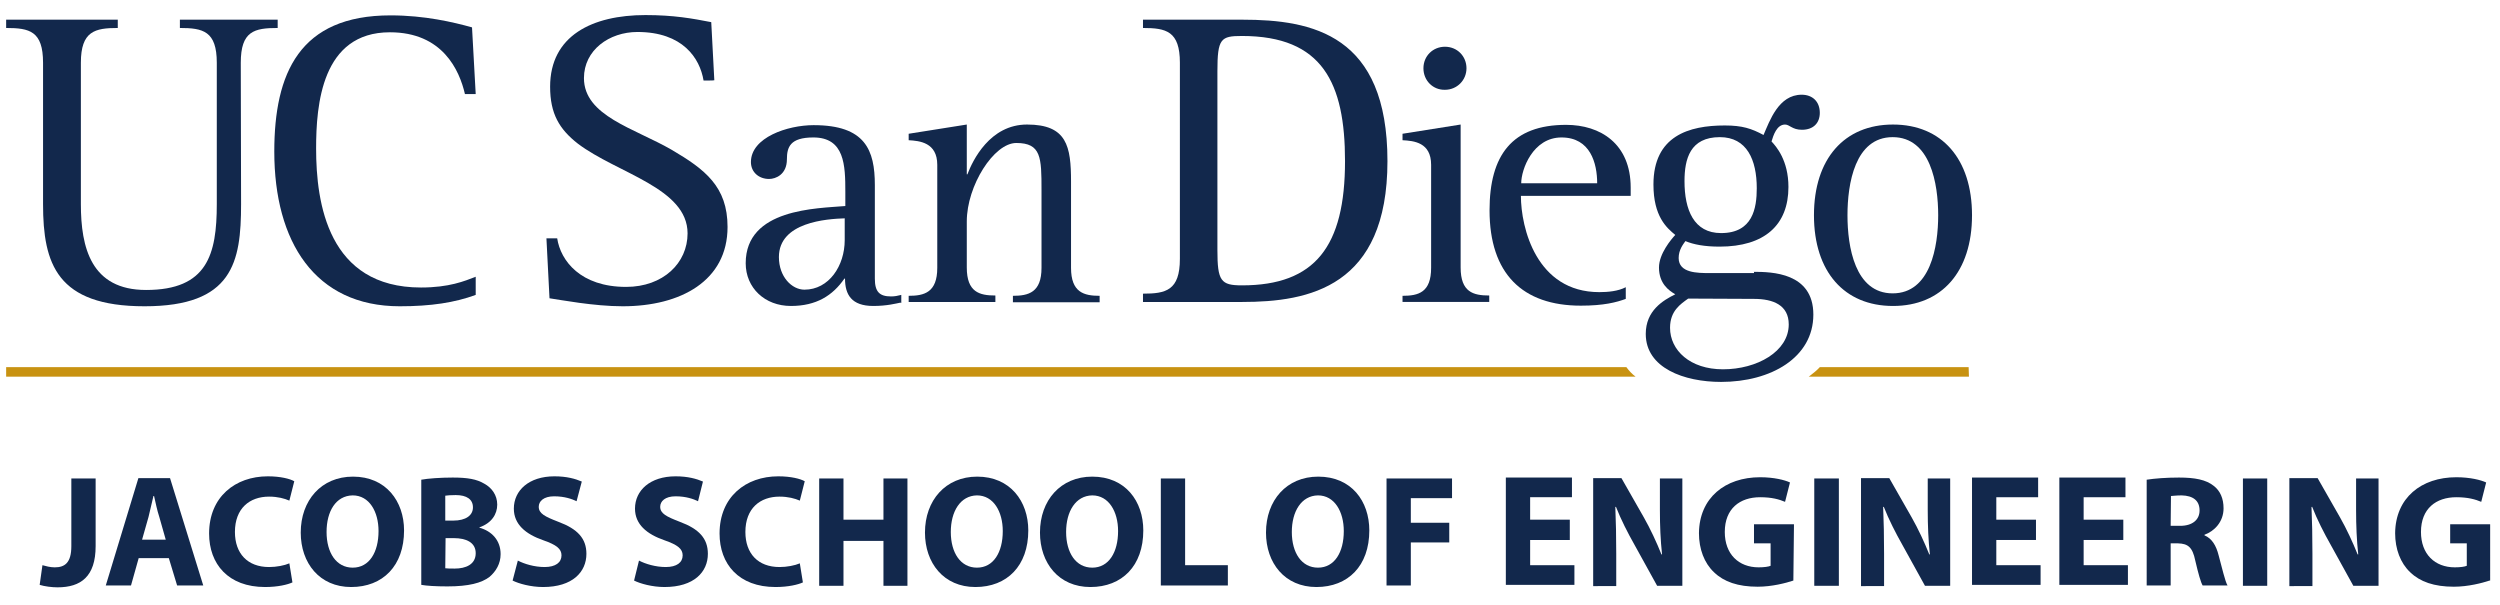 <?xml version="1.0" encoding="utf-8"?>
<!-- Generator: Adobe Illustrator 22.1.0, SVG Export Plug-In . SVG Version: 6.00 Build 0)  -->
<svg version="1.1" id="Layer_1" xmlns="http://www.w3.org/2000/svg" xmlns:xlink="http://www.w3.org/1999/xlink" x="0px" y="0px"
	 viewBox="0 0 813 196.7" style="enable-background:new 0 0 813 196.7;" xml:space="preserve">
<style type="text/css">
	.st0{fill:#12284C;}
	.st1{fill:#C89211;}
</style>
<g>
	<g>
		<path class="st0" d="M78.4,66.4c0,18.9-2.7,33.2-31.4,33.2c-28.5,0-33-13.8-33-33.2v-46C14,10.1,9.6,9.1,2,9.1V6.4h36.3v2.7
			c-7.4,0-12,1-12,11.3v46c0,14.1,3.3,27.9,21.2,27.9c19.9,0,23-11.5,23-27.9v-46c0-10.3-4.5-11.3-12-11.3V6.4h31.8v2.7
			c-7.6,0-12,1-12,11.3L78.4,66.4L78.4,66.4z"/>
		<path class="st0" d="M154.7,95.9c-6.8,2.5-14.5,3.7-24.7,3.7c-27.6,0-40.8-21-40.8-50.3C89.2,23.8,97.4,5,127,5
			c11.1,0,20.4,2.2,26.5,3.9l1.2,21.7h-3.5c-1.8-7.8-7.3-20.1-24.4-20.1c-22.2,0-24,23.6-24,37.8c0,17.8,3.9,45.2,34.1,45.2
			c9.2,0,14.2-2.1,17.8-3.5V95.9z"/>
		<path class="st0" d="M228.8,26.2c-1.2-7.3-6.8-15.8-21.5-15.8c-9.2,0-17.4,5.9-17.4,15c0,12.3,16.4,16.3,28.5,23.3
			c10.9,6.4,18.2,12,18.2,25.1c0,17.5-15.2,25.8-34.1,25.8c-9.4,0-20.3-2.1-23.8-2.6l-1-19.5h3.5c1.1,7.3,7.6,15.8,22.4,15.8
			c12.1,0,20-7.8,20-17.4c0-14.8-22.9-19.5-35.7-29.2c-6-4.7-9-9.7-9-18.5c0-16.6,13.7-23.3,31-23.3c9.2,0,15.2,1.1,21.4,2.3l1,18.9
			C232.2,26.2,228.8,26.2,228.8,26.2z"/>
		<path class="st0" d="M292.9,98.4c-1.5,0.3-4.5,1.1-8.9,1.1c-7.1,0-9.2-3.7-9.2-8.9h-0.2c-3.8,5.5-9.1,8.9-17.4,8.9
			c-8.5,0-14.7-5.9-14.7-13.9c0-17.8,23.1-17.8,32.4-18.6v-4.6c0-8.6-0.2-17.7-10.4-17.7c-7.6,0-8.6,3.2-8.6,7.1
			c0,5-3.7,6.4-5.8,6.4c-3.3,0-5.9-2.2-5.9-5.5c0-8,11.9-12,20.4-12c16.8,0,19.9,8.1,19.9,19.5v30.4c0,4.3,1.5,5.8,5.3,5.8
			c1.1,0,2.2-0.2,3.3-0.5v2.6H292.9z M274.7,71c-5.8,0.2-21.4,1.2-21.4,12.6c0,6.4,4.2,10.6,8.3,10.6c8,0,13.1-7.8,13.1-16.1V71z"/>
		<path class="st0" d="M295.5,96.2c5.1,0,9.3-1.1,9.3-9.1V53.6c0-7.3-5.8-7.8-9.3-8v-2.1l18.9-3v16.2h0.2
			c1.7-4.5,7.3-16.2,19.4-16.2c13,0,14.3,7.1,14.3,18.6v28c0,8,4.2,9.1,9.3,9.1v2.1h-28.2v-2.1c5.1,0,9.3-1.1,9.3-9.1V61.8
			c0-10.6-0.1-15.3-8.2-15.3c-7.3,0-16.1,13.9-16.1,25.5V87c0,8,4.1,9.1,9.3,9.1v2.1h-28.2L295.5,96.2L295.5,96.2z"/>
		<path class="st0" d="M371.7,95.5c7.4,0,12-1,12-11.3V20.4c0-10.3-4.5-11.3-12-11.3V6.4h32.3c22.9,0,47.2,4.9,47.2,46
			c0,40.9-25.5,45.8-47.2,45.8h-32.3V95.5z M395.9,81.3c0,10.1,1.1,11.5,8,11.5c23.8,0,33.5-12.7,33.5-40.4
			c0-25.4-7.3-40.7-33.5-40.7c-6.9,0-8,0.8-8,11.5L395.9,81.3L395.9,81.3z"/>
		<path class="st0" d="M456.1,96.2c5.2,0,9.3-1.1,9.3-9.1V53.6c0-7.3-5.6-7.8-9.3-8v-2.1l18.9-3v46.5c0,8,4.1,9.1,9.3,9.1v2.1h-28.2
			V96.2z M462.9,22.2c0-4,3.1-7,7-7c4,0,7,3.1,7,7s-3.1,7-7,7C466,29.3,462.9,26.2,462.9,22.2z"/>
		<path class="st0" d="M528.7,97.2c-3,1.1-7.1,2.2-14.6,2.2c-19,0-29.7-10.4-29.7-31c0-17.9,7.3-27.8,24.9-27.8
			c11.1,0,21,6.1,21,20.4v2.7h-35.7c0,10.3,5,31.3,25.5,31.3c2.8,0,6.1-0.3,8.6-1.6L528.7,97.2L528.7,97.2z M519.4,59.6
			c0-6.5-2.2-14.9-11.6-14.9c-9.3,0-13.1,10.4-13.1,14.9H519.4z"/>
		<path class="st0" d="M570.2,88.4c5.9,0,19.5,0.2,19.5,13.9c0,14-13.8,21.9-30,21.9c-12,0-24.5-4.5-24.5-15.6
			c0-7.6,5.6-10.9,9.6-12.9c-2.1-1.2-5.3-3.5-5.3-8.7c0-4.5,4-9.2,5.3-10.6c-2.8-2.3-7.1-6-7.1-16.4c0-15.8,11.5-19.2,23.2-19.2
			c5.7,0,8.7,1,12.6,3.1c2-4.6,4.9-13.1,12.4-13.1c3.5,0,5.9,2.2,5.9,5.9c0,3.3-2.1,5.5-5.8,5.5c-3.2,0-4-1.7-5.5-1.7
			c-2.7,0-3.8,3.5-4.4,5.5c1.5,1.6,5.5,6.1,5.5,14.8c0,12.4-7.8,19.4-22.4,19.4c-4.9,0-8.5-0.7-11.1-1.8c-0.7,1-2.2,2.8-2.2,5.5
			c0,4.9,6.1,4.9,10.1,4.9h14.4V88.4z M549,97.1c-2.5,1.8-5.9,4-5.9,9.5c0,7.3,6.5,13.5,17.2,13.5c11.1,0,21.4-5.8,21.4-14.6
			c0-6.3-5.1-8.3-11.3-8.3L549,97.1L549,97.1z M559.7,75.8c10.3,0,11.6-8.1,11.6-14.6c0-9.2-3.2-16.6-12-16.6
			c-9.7,0-11.5,7.1-11.5,14.3C547.8,68.2,550.8,75.8,559.7,75.8z"/>
		<path class="st0" d="M589.9,70c0-18.4,9.9-29.5,25.7-29.5s25.7,11.1,25.7,29.5s-9.9,29.5-25.7,29.5S589.9,88.4,589.9,70z
			 M615.5,95.4c12.3,0,14.8-15.2,14.8-25.4c0-10.2-2.5-25.4-14.8-25.4c-12.3,0-14.7,15.2-14.7,25.4
			C600.8,80.2,603.2,95.4,615.5,95.4z"/>
		<g id="line_3_">
			<path class="st1" d="M528.9,119.4H2v3.1h529.9C530.7,121.6,529.7,120.5,528.9,119.4z"/>
			<path class="st1" d="M640.2,119.4h-48.4c-1.1,1.2-2.3,2.1-3.6,3.1h52.1L640.2,119.4L640.2,119.4z"/>
		</g>
	</g>
	<g>
		<g>
			<path class="st0" d="M23.3,155.6h7.8v22c0,9.9-4.8,13.4-12.4,13.4c-1.8,0-4.2-0.3-5.8-0.8l0.9-6.4c1.1,0.3,2.5,0.7,4,0.7
				c3.3,0,5.4-1.5,5.4-6.9V155.6z"/>
			<path class="st0" d="M45.1,181.5l-2.5,8.9h-8.2l10.6-34.9h10.3l10.8,34.9h-8.5l-2.7-8.9H45.1z M53.9,175.5l-2.1-7.4
				c-0.7-2.1-1.2-4.6-1.7-6.8h-0.2c-0.5,2.1-1.1,4.7-1.6,6.8l-2.1,7.4H53.9z"/>
			<path class="st0" d="M95.1,189.4c-1.5,0.7-4.7,1.5-8.9,1.5c-12,0-18.2-7.5-18.2-17.4c0-11.9,8.5-18.6,19.1-18.6
				c4.1,0,7.2,0.8,8.6,1.6l-1.6,6.3c-1.6-0.7-3.8-1.3-6.6-1.3c-6.3,0-11.1,3.8-11.1,11.5c0,7,4.1,11.4,11.1,11.4
				c2.4,0,5-0.5,6.6-1.2L95.1,189.4z"/>
			<path class="st0" d="M131.4,172.5c0,11.5-6.9,18.4-17.2,18.4c-10.3,0-16.4-7.8-16.4-17.7c0-10.5,6.7-18.2,17-18.2
				C125.5,155,131.4,163,131.4,172.5z M106.2,173c0,6.8,3.2,11.6,8.5,11.6c5.4,0,8.4-5,8.4-11.9c0-6.3-3-11.6-8.4-11.6
				C109.2,161.2,106.2,166.3,106.2,173z"/>
			<path class="st0" d="M137,156c2.1-0.4,6.3-0.7,10.2-0.7c4.8,0,7.8,0.5,10.3,2c2.4,1.3,4.2,3.7,4.2,6.8s-1.8,6-5.8,7.4v0.1
				c4,1.1,6.9,4.1,6.9,8.6c0,3.1-1.5,5.6-3.6,7.4c-2.6,2-6.8,3.1-13.7,3.1c-3.9,0-6.8-0.2-8.5-0.5L137,156L137,156z M144.8,169.3
				h2.6c4.1,0,6.4-1.7,6.4-4.3c0-2.6-2-4-5.6-4c-1.7,0-2.7,0.1-3.4,0.2L144.8,169.3L144.8,169.3z M144.8,184.8
				c0.7,0.1,1.7,0.1,3.1,0.1c3.5,0,6.8-1.3,6.8-5c0-3.5-3.1-4.9-7.1-4.9h-2.7L144.8,184.8L144.8,184.8z"/>
			<path class="st0" d="M168.4,182.3c2.1,1.1,5.4,2.1,8.7,2.1c3.6,0,5.5-1.5,5.5-3.8c0-2.1-1.6-3.4-5.9-4.9c-5.8-2-9.6-5.2-9.6-10.3
				c0-5.9,4.9-10.5,13.2-10.5c4,0,6.8,0.8,8.9,1.7l-1.7,6.4c-1.4-0.7-3.9-1.6-7.3-1.6c-3.4,0-5,1.6-5,3.4c0,2.2,2,3.2,6.4,4.9
				c6.2,2.3,9.1,5.4,9.1,10.4c0,5.9-4.5,10.8-14.1,10.8c-4,0-7.9-1.1-9.9-2.1L168.4,182.3z"/>
			<path class="st0" d="M207.8,182.3c2.1,1.1,5.4,2.1,8.7,2.1c3.6,0,5.5-1.5,5.5-3.8c0-2.1-1.6-3.4-5.9-4.9c-5.8-2-9.6-5.2-9.6-10.3
				c0-5.9,4.9-10.5,13.2-10.5c4,0,6.8,0.8,8.9,1.7L227,163c-1.4-0.7-3.9-1.6-7.3-1.6c-3.4,0-5,1.6-5,3.4c0,2.2,2,3.2,6.4,4.9
				c6.2,2.3,9.1,5.4,9.1,10.4c0,5.9-4.5,10.8-14.1,10.8c-4,0-7.9-1.1-9.9-2.1L207.8,182.3z"/>
			<path class="st0" d="M261.1,189.4c-1.5,0.7-4.7,1.5-8.9,1.5c-12,0-18.2-7.5-18.2-17.4c0-11.9,8.5-18.6,19.1-18.6
				c4.1,0,7.2,0.8,8.6,1.6l-1.6,6.3c-1.6-0.7-3.8-1.3-6.6-1.3c-6.3,0-11.1,3.8-11.1,11.5c0,7,4.1,11.4,11.1,11.4
				c2.4,0,5-0.5,6.6-1.2L261.1,189.4z"/>
			<path class="st0" d="M274.3,155.6v13.4h13v-13.4h7.8v34.9h-7.8v-14.6h-13v14.6h-7.9v-34.9H274.3z"/>
			<path class="st0" d="M334.4,172.5c0,11.5-6.9,18.4-17.2,18.4c-10.3,0-16.4-7.8-16.4-17.7c0-10.5,6.7-18.2,17-18.2
				C328.5,155,334.4,163,334.4,172.5z M309.2,173c0,6.8,3.2,11.6,8.5,11.6c5.4,0,8.4-5,8.4-11.9c0-6.3-3-11.6-8.4-11.6
				C312.3,161.2,309.2,166.3,309.2,173z"/>
			<path class="st0" d="M371.8,172.5c0,11.5-6.9,18.4-17.2,18.4c-10.3,0-16.4-7.8-16.4-17.7c0-10.5,6.7-18.2,17-18.2
				C366,155,371.8,163,371.8,172.5z M346.7,173c0,6.8,3.2,11.6,8.5,11.6c5.4,0,8.4-5,8.4-11.9c0-6.3-3-11.6-8.4-11.6
				C349.8,161.2,346.7,166.3,346.7,173z"/>
			<path class="st0" d="M377.5,155.6h7.9v28.2h13.9v6.6h-21.8V155.6z"/>
			<path class="st0" d="M445.3,172.5c0,11.5-6.9,18.4-17.2,18.4c-10.3,0-16.4-7.8-16.4-17.7c0-10.5,6.7-18.2,17-18.2
				C439.5,155,445.3,163,445.3,172.5z M420.1,173c0,6.8,3.2,11.6,8.5,11.6c5.4,0,8.4-5,8.4-11.9c0-6.3-3-11.6-8.4-11.6
				C423.2,161.2,420.1,166.3,420.1,173z"/>
			<path class="st0" d="M450.9,155.6h21.3v6.4h-13.4v8h12.5v6.4h-12.5v14h-7.9V155.6z"/>
			<path class="st0" d="M510.5,175.6h-12.9v8.2H512v6.4h-22.3v-34.9h21.5v6.4h-13.6v7.3h12.9V175.6z"/>
			<path class="st0" d="M518.1,190.4v-34.9h9.2l7.3,12.8c2.1,3.7,4.1,8,5.7,12h0.2c-0.5-4.6-0.7-9.3-0.7-14.5v-10.2h7.3v34.9h-8.2
				l-7.4-13.4c-2.1-3.7-4.4-8.2-6-12.3l-0.2,0.1c0.2,4.6,0.3,9.5,0.3,15.2v10.5H518.1z"/>
			<path class="st0" d="M583.2,188.8c-2.4,0.8-7,2-11.6,2c-6.4,0-11-1.6-14.2-4.7c-3.2-3-4.9-7.6-4.9-12.7
				c0.1-11.5,8.5-18.2,19.9-18.2c4.5,0,8,0.9,9.7,1.7l-1.6,6.3c-1.9-0.8-4.3-1.5-8.1-1.5c-6.6,0-11.5,3.7-11.5,11.3
				c0,7.2,4.5,11.5,11,11.5c1.8,0,3.2-0.2,3.9-0.5v-7.3h-5.4v-6.2h13L583.2,188.8L583.2,188.8z"/>
			<path class="st0" d="M598,155.6v34.9H590v-34.9H598z"/>
			<path class="st0" d="M605.2,190.4v-34.9h9.2l7.3,12.8c2.1,3.7,4.1,8,5.7,12h0.2c-0.5-4.6-0.7-9.3-0.7-14.5v-10.2h7.3v34.9h-8.2
				l-7.4-13.4c-2.1-3.7-4.4-8.2-6-12.3l-0.2,0.1c0.2,4.6,0.3,9.5,0.3,15.2v10.5H605.2z"/>
			<path class="st0" d="M662.1,175.6h-12.9v8.2h14.4v6.4h-22.3v-34.9h21.5v6.4h-13.6v7.3h12.9V175.6z"/>
			<path class="st0" d="M690.5,175.6h-12.9v8.2H692v6.4h-22.3v-34.9h21.5v6.4h-13.6v7.3h12.9V175.6z"/>
			<path class="st0" d="M698.1,156c2.6-0.4,6.3-0.7,10.5-0.7c5.2,0,8.8,0.7,11.3,2.7c2.1,1.6,3.2,4.1,3.2,7.3c0,4.5-3.1,7.5-6.2,8.6
				v0.2c2.4,1,3.8,3.3,4.6,6.5c1.1,4,2.1,8.5,2.9,9.8h-8.1c-0.6-1-1.4-3.8-2.4-8.1c-0.9-4.4-2.4-5.5-5.6-5.6h-2.4v13.7h-7.8V156z
				 M705.9,171h3.1c4,0,6.3-2,6.3-5c0-3.2-2.1-4.8-5.8-4.9c-1.9,0-3,0.2-3.5,0.2L705.9,171L705.9,171z"/>
			<path class="st0" d="M737.3,155.6v34.9h-7.9v-34.9H737.3z"/>
			<path class="st0" d="M744.5,190.4v-34.9h9.2l7.3,12.8c2.1,3.7,4.1,8,5.7,12h0.2c-0.5-4.6-0.7-9.3-0.7-14.5v-10.2h7.3v34.9h-8.2
				l-7.4-13.4c-2.1-3.7-4.4-8.2-6-12.3l-0.2,0.1c0.2,4.6,0.3,9.5,0.3,15.2v10.5H744.5z"/>
			<path class="st0" d="M809.6,188.8c-2.4,0.8-7,2-11.6,2c-6.4,0-11-1.6-14.2-4.7c-3.2-3-4.9-7.6-4.9-12.7
				c0.1-11.5,8.5-18.2,19.9-18.2c4.5,0,8,0.9,9.7,1.7l-1.6,6.3c-1.9-0.8-4.3-1.5-8.1-1.5c-6.6,0-11.5,3.7-11.5,11.3
				c0,7.2,4.5,11.5,11,11.5c1.8,0,3.2-0.2,3.9-0.5v-7.3h-5.4v-6.2h13V188.8z"/>
		</g>
	</g>
</g>
</svg>
